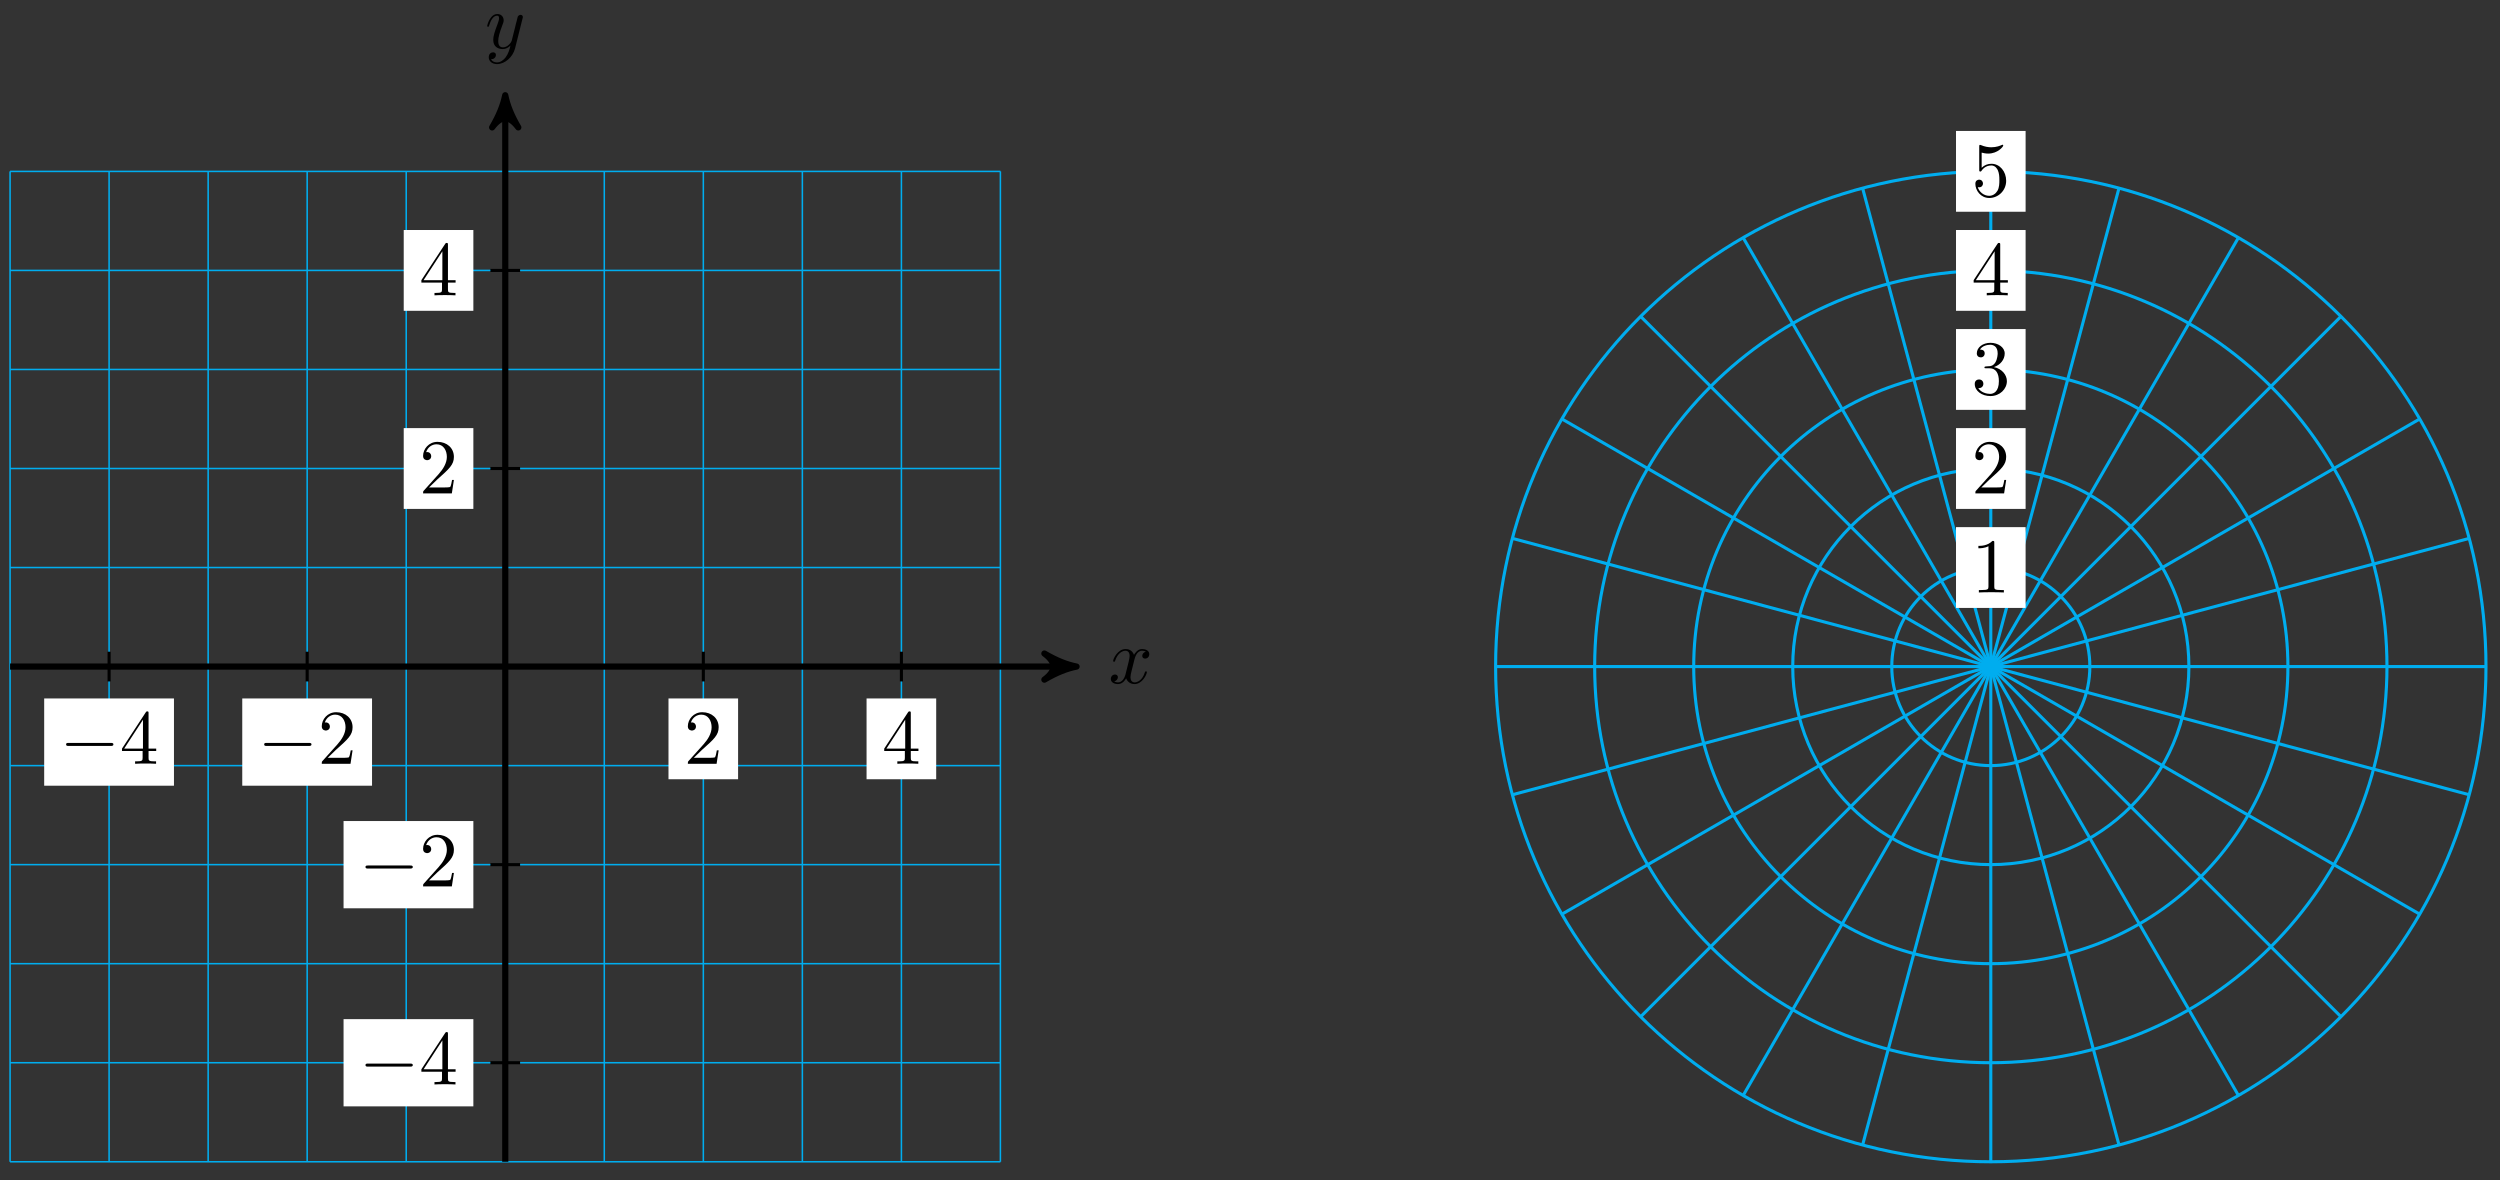 <?xml version="1.0" encoding="UTF-8"?>
<svg xmlns="http://www.w3.org/2000/svg" xmlns:xlink="http://www.w3.org/1999/xlink" width="322pt" height="152pt" viewBox="0 0 322 152" version="1.1">
<rect x="0" y="0" width="322" height="152" fill="#333333" stroke="none"/>
<defs>
<g>
<symbol overflow="visible" id="glyph0-0">
<path style="stroke:none;" d=""/>
</symbol>
<symbol overflow="visible" id="glyph0-1">
<path style="stroke:none;" d="M 3.328 -3.016 C 3.391 -3.266 3.625 -4.188 4.312 -4.188 C 4.359 -4.188 4.609 -4.188 4.812 -4.062 C 4.531 -4 4.344 -3.766 4.344 -3.516 C 4.344 -3.359 4.453 -3.172 4.719 -3.172 C 4.938 -3.172 5.25 -3.344 5.25 -3.75 C 5.25 -4.266 4.672 -4.406 4.328 -4.406 C 3.75 -4.406 3.406 -3.875 3.281 -3.656 C 3.031 -4.312 2.5 -4.406 2.203 -4.406 C 1.172 -4.406 0.594 -3.125 0.594 -2.875 C 0.594 -2.766 0.703 -2.766 0.719 -2.766 C 0.797 -2.766 0.828 -2.797 0.844 -2.875 C 1.188 -3.938 1.844 -4.188 2.188 -4.188 C 2.375 -4.188 2.719 -4.094 2.719 -3.516 C 2.719 -3.203 2.547 -2.547 2.188 -1.141 C 2.031 -0.531 1.672 -0.109 1.234 -0.109 C 1.172 -0.109 0.953 -0.109 0.734 -0.234 C 0.984 -0.297 1.203 -0.5 1.203 -0.781 C 1.203 -1.047 0.984 -1.125 0.844 -1.125 C 0.531 -1.125 0.297 -0.875 0.297 -0.547 C 0.297 -0.094 0.781 0.109 1.219 0.109 C 1.891 0.109 2.25 -0.594 2.266 -0.641 C 2.391 -0.281 2.75 0.109 3.344 0.109 C 4.375 0.109 4.938 -1.172 4.938 -1.422 C 4.938 -1.531 4.859 -1.531 4.828 -1.531 C 4.734 -1.531 4.719 -1.484 4.688 -1.422 C 4.359 -0.344 3.688 -0.109 3.375 -0.109 C 2.984 -0.109 2.828 -0.422 2.828 -0.766 C 2.828 -0.984 2.875 -1.203 2.984 -1.641 Z M 3.328 -3.016 "/>
</symbol>
<symbol overflow="visible" id="glyph0-2">
<path style="stroke:none;" d="M 4.844 -3.797 C 4.891 -3.938 4.891 -3.953 4.891 -4.031 C 4.891 -4.203 4.75 -4.297 4.594 -4.297 C 4.5 -4.297 4.344 -4.234 4.25 -4.094 C 4.234 -4.031 4.141 -3.734 4.109 -3.547 C 4.031 -3.297 3.969 -3.016 3.906 -2.75 L 3.453 -0.953 C 3.422 -0.812 2.984 -0.109 2.328 -0.109 C 1.828 -0.109 1.719 -0.547 1.719 -0.922 C 1.719 -1.375 1.891 -2 2.219 -2.875 C 2.375 -3.281 2.422 -3.391 2.422 -3.594 C 2.422 -4.031 2.109 -4.406 1.609 -4.406 C 0.656 -4.406 0.297 -2.953 0.297 -2.875 C 0.297 -2.766 0.391 -2.766 0.406 -2.766 C 0.516 -2.766 0.516 -2.797 0.562 -2.953 C 0.844 -3.891 1.234 -4.188 1.578 -4.188 C 1.656 -4.188 1.828 -4.188 1.828 -3.875 C 1.828 -3.625 1.719 -3.359 1.656 -3.172 C 1.25 -2.109 1.078 -1.547 1.078 -1.078 C 1.078 -0.188 1.703 0.109 2.297 0.109 C 2.688 0.109 3.016 -0.062 3.297 -0.344 C 3.172 0.172 3.047 0.672 2.656 1.203 C 2.391 1.531 2.016 1.828 1.562 1.828 C 1.422 1.828 0.969 1.797 0.797 1.406 C 0.953 1.406 1.094 1.406 1.219 1.281 C 1.328 1.203 1.422 1.062 1.422 0.875 C 1.422 0.562 1.156 0.531 1.062 0.531 C 0.828 0.531 0.5 0.688 0.5 1.172 C 0.5 1.672 0.938 2.047 1.562 2.047 C 2.578 2.047 3.609 1.141 3.891 0.016 Z M 4.844 -3.797 "/>
</symbol>
<symbol overflow="visible" id="glyph1-0">
<path style="stroke:none;" d=""/>
</symbol>
<symbol overflow="visible" id="glyph1-1">
<path style="stroke:none;" d="M 6.562 -2.297 C 6.734 -2.297 6.922 -2.297 6.922 -2.5 C 6.922 -2.688 6.734 -2.688 6.562 -2.688 L 1.172 -2.688 C 1 -2.688 0.828 -2.688 0.828 -2.5 C 0.828 -2.297 1 -2.297 1.172 -2.297 Z M 6.562 -2.297 "/>
</symbol>
<symbol overflow="visible" id="glyph2-0">
<path style="stroke:none;" d=""/>
</symbol>
<symbol overflow="visible" id="glyph2-1">
<path style="stroke:none;" d="M 2.938 -1.641 L 2.938 -0.781 C 2.938 -0.422 2.906 -0.312 2.172 -0.312 L 1.969 -0.312 L 1.969 0 C 2.375 -0.031 2.891 -0.031 3.312 -0.031 C 3.734 -0.031 4.25 -0.031 4.672 0 L 4.672 -0.312 L 4.453 -0.312 C 3.719 -0.312 3.703 -0.422 3.703 -0.781 L 3.703 -1.641 L 4.688 -1.641 L 4.688 -1.953 L 3.703 -1.953 L 3.703 -6.484 C 3.703 -6.688 3.703 -6.75 3.531 -6.75 C 3.453 -6.75 3.422 -6.75 3.344 -6.625 L 0.281 -1.953 L 0.281 -1.641 Z M 2.984 -1.953 L 0.562 -1.953 L 2.984 -5.672 Z M 2.984 -1.953 "/>
</symbol>
<symbol overflow="visible" id="glyph2-2">
<path style="stroke:none;" d="M 1.266 -0.766 L 2.328 -1.797 C 3.875 -3.172 4.469 -3.703 4.469 -4.703 C 4.469 -5.844 3.578 -6.641 2.359 -6.641 C 1.234 -6.641 0.5 -5.719 0.5 -4.828 C 0.5 -4.281 1 -4.281 1.031 -4.281 C 1.203 -4.281 1.547 -4.391 1.547 -4.812 C 1.547 -5.062 1.359 -5.328 1.016 -5.328 C 0.938 -5.328 0.922 -5.328 0.891 -5.312 C 1.109 -5.969 1.656 -6.328 2.234 -6.328 C 3.141 -6.328 3.562 -5.516 3.562 -4.703 C 3.562 -3.906 3.078 -3.125 2.516 -2.5 L 0.609 -0.375 C 0.5 -0.266 0.5 -0.234 0.5 0 L 4.203 0 L 4.469 -1.734 L 4.234 -1.734 C 4.172 -1.438 4.109 -1 4 -0.844 C 3.938 -0.766 3.281 -0.766 3.062 -0.766 Z M 1.266 -0.766 "/>
</symbol>
<symbol overflow="visible" id="glyph2-3">
<path style="stroke:none;" d="M 2.938 -6.375 C 2.938 -6.625 2.938 -6.641 2.703 -6.641 C 2.078 -6 1.203 -6 0.891 -6 L 0.891 -5.688 C 1.094 -5.688 1.672 -5.688 2.188 -5.953 L 2.188 -0.781 C 2.188 -0.422 2.156 -0.312 1.266 -0.312 L 0.953 -0.312 L 0.953 0 C 1.297 -0.031 2.156 -0.031 2.562 -0.031 C 2.953 -0.031 3.828 -0.031 4.172 0 L 4.172 -0.312 L 3.859 -0.312 C 2.953 -0.312 2.938 -0.422 2.938 -0.781 Z M 2.938 -6.375 "/>
</symbol>
<symbol overflow="visible" id="glyph2-4">
<path style="stroke:none;" d="M 2.891 -3.516 C 3.703 -3.781 4.281 -4.469 4.281 -5.266 C 4.281 -6.078 3.406 -6.641 2.453 -6.641 C 1.453 -6.641 0.688 -6.047 0.688 -5.281 C 0.688 -4.953 0.906 -4.766 1.203 -4.766 C 1.5 -4.766 1.703 -4.984 1.703 -5.281 C 1.703 -5.766 1.234 -5.766 1.094 -5.766 C 1.391 -6.266 2.047 -6.391 2.406 -6.391 C 2.828 -6.391 3.375 -6.172 3.375 -5.281 C 3.375 -5.156 3.344 -4.578 3.094 -4.141 C 2.797 -3.656 2.453 -3.625 2.203 -3.625 C 2.125 -3.609 1.891 -3.594 1.812 -3.594 C 1.734 -3.578 1.672 -3.562 1.672 -3.469 C 1.672 -3.359 1.734 -3.359 1.906 -3.359 L 2.344 -3.359 C 3.156 -3.359 3.531 -2.688 3.531 -1.703 C 3.531 -0.344 2.844 -0.062 2.406 -0.062 C 1.969 -0.062 1.219 -0.234 0.875 -0.812 C 1.219 -0.766 1.531 -0.984 1.531 -1.359 C 1.531 -1.719 1.266 -1.922 0.984 -1.922 C 0.734 -1.922 0.422 -1.781 0.422 -1.344 C 0.422 -0.438 1.344 0.219 2.438 0.219 C 3.656 0.219 4.562 -0.688 4.562 -1.703 C 4.562 -2.516 3.922 -3.297 2.891 -3.516 Z M 2.891 -3.516 "/>
</symbol>
<symbol overflow="visible" id="glyph2-5">
<path style="stroke:none;" d="M 4.469 -2 C 4.469 -3.188 3.656 -4.188 2.578 -4.188 C 2.109 -4.188 1.672 -4.031 1.312 -3.672 L 1.312 -5.625 C 1.516 -5.562 1.844 -5.5 2.156 -5.5 C 3.391 -5.5 4.094 -6.406 4.094 -6.531 C 4.094 -6.594 4.062 -6.641 3.984 -6.641 C 3.984 -6.641 3.953 -6.641 3.906 -6.609 C 3.703 -6.516 3.219 -6.312 2.547 -6.312 C 2.156 -6.312 1.688 -6.391 1.219 -6.594 C 1.141 -6.625 1.125 -6.625 1.109 -6.625 C 1 -6.625 1 -6.547 1 -6.391 L 1 -3.438 C 1 -3.266 1 -3.188 1.141 -3.188 C 1.219 -3.188 1.234 -3.203 1.281 -3.266 C 1.391 -3.422 1.75 -3.969 2.562 -3.969 C 3.078 -3.969 3.328 -3.516 3.406 -3.328 C 3.562 -2.953 3.594 -2.578 3.594 -2.078 C 3.594 -1.719 3.594 -1.125 3.344 -0.703 C 3.109 -0.312 2.734 -0.062 2.281 -0.062 C 1.562 -0.062 0.984 -0.594 0.812 -1.172 C 0.844 -1.172 0.875 -1.156 0.984 -1.156 C 1.312 -1.156 1.484 -1.406 1.484 -1.641 C 1.484 -1.891 1.312 -2.141 0.984 -2.141 C 0.844 -2.141 0.5 -2.062 0.5 -1.609 C 0.5 -0.75 1.188 0.219 2.297 0.219 C 3.453 0.219 4.469 -0.734 4.469 -2 Z M 4.469 -2 "/>
</symbol>
</g>
</defs>
<g id="surface1">
<path style="fill:none;stroke-width:0.199;stroke-linecap:butt;stroke-linejoin:miter;stroke:rgb(0%,67.839%,93.729%);stroke-opacity:1;stroke-miterlimit:10;" d="M -255.118 -63.781 L -127.562 -63.781 M -255.118 -51.024 L -127.562 -51.024 M -255.118 -38.267 L -127.562 -38.267 M -255.118 -25.51 L -127.562 -25.51 M -255.118 -12.757 L -127.562 -12.757 M -255.118 -0 L -127.562 -0 M -255.118 12.757 L -127.562 12.757 M -255.118 25.51 L -127.562 25.51 M -255.118 38.267 L -127.562 38.267 M -255.118 51.024 L -127.562 51.024 M -255.118 63.777 L -127.562 63.777 M -255.118 -63.781 L -255.118 63.781 M -242.364 -63.781 L -242.364 63.781 M -229.606 -63.781 L -229.606 63.781 M -216.853 -63.781 L -216.853 63.781 M -204.095 -63.781 L -204.095 63.781 M -191.338 -63.781 L -191.338 63.781 M -178.584 -63.781 L -178.584 63.781 M -165.827 -63.781 L -165.827 63.781 M -153.073 -63.781 L -153.073 63.781 M -140.315 -63.781 L -140.315 63.781 M -127.566 -63.781 L -127.566 63.781 " transform="matrix(1,0,0,-1,256.416,85.855)"/>
<path style="fill:none;stroke-width:0.797;stroke-linecap:butt;stroke-linejoin:miter;stroke:rgb(0%,0%,0%);stroke-opacity:1;stroke-miterlimit:10;" d="M -255.118 -0 L -118.788 -0 " transform="matrix(1,0,0,-1,256.416,85.855)"/>
<path style="fill-rule:nonzero;fill:rgb(0%,0%,0%);fill-opacity:1;stroke-width:0.797;stroke-linecap:butt;stroke-linejoin:round;stroke:rgb(0%,0%,0%);stroke-opacity:1;stroke-miterlimit:10;" d="M 1.036 -0 C -0.261 0.258 -1.553 0.777 -3.108 1.683 C -1.553 0.519 -1.553 -0.52 -3.108 -1.684 C -1.553 -0.777 -0.261 -0.258 1.036 -0 Z M 1.036 -0 " transform="matrix(1,0,0,-1,137.624,85.855)"/>
<g style="fill:rgb(0%,0%,0%);fill-opacity:1;">
  <use xlink:href="#glyph0-1" x="142.777" y="88.001"/>
</g>
<path style="fill:none;stroke-width:0.797;stroke-linecap:butt;stroke-linejoin:miter;stroke:rgb(0%,0%,0%);stroke-opacity:1;stroke-miterlimit:10;" d="M -191.338 -63.781 L -191.338 72.55 " transform="matrix(1,0,0,-1,256.416,85.855)"/>
<path style="fill-rule:nonzero;fill:rgb(0%,0%,0%);fill-opacity:1;stroke-width:0.797;stroke-linecap:butt;stroke-linejoin:round;stroke:rgb(0%,0%,0%);stroke-opacity:1;stroke-miterlimit:10;" d="M 1.035 -0.002 C -0.258 0.26 -1.554 0.775 -3.109 1.686 C -1.554 0.518 -1.554 -0.518 -3.109 -1.685 C -1.554 -0.775 -0.258 -0.26 1.035 -0.002 Z M 1.035 -0.002 " transform="matrix(0,-1,-1,0,65.072,13.301)"/>
<g style="fill:rgb(0%,0%,0%);fill-opacity:1;">
  <use xlink:href="#glyph0-2" x="62.451" y="6.21"/>
</g>
<path style="fill:none;stroke-width:0.399;stroke-linecap:butt;stroke-linejoin:miter;stroke:rgb(0%,0%,0%);stroke-opacity:1;stroke-miterlimit:10;" d="M -242.364 1.914 L -242.364 -1.914 " transform="matrix(1,0,0,-1,256.416,85.855)"/>
<path style=" stroke:none;fill-rule:nonzero;fill:rgb(100%,100%,100%);fill-opacity:1;" d="M 5.691 101.199 L 22.406 101.199 L 22.406 89.961 L 5.691 89.961 Z M 5.691 101.199 "/>
<g style="fill:rgb(0%,0%,0%);fill-opacity:1;">
  <use xlink:href="#glyph1-1" x="7.682" y="98.374"/>
</g>
<g style="fill:rgb(0%,0%,0%);fill-opacity:1;">
  <use xlink:href="#glyph2-1" x="15.431" y="98.374"/>
</g>
<path style="fill:none;stroke-width:0.399;stroke-linecap:butt;stroke-linejoin:miter;stroke:rgb(0%,0%,0%);stroke-opacity:1;stroke-miterlimit:10;" d="M -189.428 -51.024 L -193.252 -51.024 " transform="matrix(1,0,0,-1,256.416,85.855)"/>
<path style=" stroke:none;fill-rule:nonzero;fill:rgb(100%,100%,100%);fill-opacity:1;" d="M 44.25 142.5 L 60.969 142.5 L 60.969 131.266 L 44.25 131.266 Z M 44.25 142.5 "/>
<g style="fill:rgb(0%,0%,0%);fill-opacity:1;">
  <use xlink:href="#glyph1-1" x="46.244" y="139.678"/>
</g>
<g style="fill:rgb(0%,0%,0%);fill-opacity:1;">
  <use xlink:href="#glyph2-1" x="53.993" y="139.678"/>
</g>
<path style="fill:none;stroke-width:0.399;stroke-linecap:butt;stroke-linejoin:miter;stroke:rgb(0%,0%,0%);stroke-opacity:1;stroke-miterlimit:10;" d="M -216.853 1.914 L -216.853 -1.914 " transform="matrix(1,0,0,-1,256.416,85.855)"/>
<path style=" stroke:none;fill-rule:nonzero;fill:rgb(100%,100%,100%);fill-opacity:1;" d="M 31.203 101.199 L 47.918 101.199 L 47.918 89.961 L 31.203 89.961 Z M 31.203 101.199 "/>
<g style="fill:rgb(0%,0%,0%);fill-opacity:1;">
  <use xlink:href="#glyph1-1" x="33.194" y="98.374"/>
</g>
<g style="fill:rgb(0%,0%,0%);fill-opacity:1;">
  <use xlink:href="#glyph2-2" x="40.943" y="98.374"/>
</g>
<path style="fill:none;stroke-width:0.399;stroke-linecap:butt;stroke-linejoin:miter;stroke:rgb(0%,0%,0%);stroke-opacity:1;stroke-miterlimit:10;" d="M -189.428 -25.51 L -193.252 -25.51 " transform="matrix(1,0,0,-1,256.416,85.855)"/>
<path style=" stroke:none;fill-rule:nonzero;fill:rgb(100%,100%,100%);fill-opacity:1;" d="M 44.25 116.988 L 60.969 116.988 L 60.969 105.75 L 44.25 105.75 Z M 44.25 116.988 "/>
<g style="fill:rgb(0%,0%,0%);fill-opacity:1;">
  <use xlink:href="#glyph1-1" x="46.244" y="114.164"/>
</g>
<g style="fill:rgb(0%,0%,0%);fill-opacity:1;">
  <use xlink:href="#glyph2-2" x="53.993" y="114.164"/>
</g>
<path style="fill:none;stroke-width:0.399;stroke-linecap:butt;stroke-linejoin:miter;stroke:rgb(0%,0%,0%);stroke-opacity:1;stroke-miterlimit:10;" d="M -165.827 1.914 L -165.827 -1.914 " transform="matrix(1,0,0,-1,256.416,85.855)"/>
<path style=" stroke:none;fill-rule:nonzero;fill:rgb(100%,100%,100%);fill-opacity:1;" d="M 86.102 100.367 L 95.066 100.367 L 95.066 89.961 L 86.102 89.961 Z M 86.102 100.367 "/>
<g style="fill:rgb(0%,0%,0%);fill-opacity:1;">
  <use xlink:href="#glyph2-2" x="88.094" y="98.374"/>
</g>
<path style="fill:none;stroke-width:0.399;stroke-linecap:butt;stroke-linejoin:miter;stroke:rgb(0%,0%,0%);stroke-opacity:1;stroke-miterlimit:10;" d="M -189.428 25.51 L -193.252 25.51 " transform="matrix(1,0,0,-1,256.416,85.855)"/>
<path style=" stroke:none;fill-rule:nonzero;fill:rgb(100%,100%,100%);fill-opacity:1;" d="M 52 65.547 L 60.969 65.547 L 60.969 55.141 L 52 55.141 Z M 52 65.547 "/>
<g style="fill:rgb(0%,0%,0%);fill-opacity:1;">
  <use xlink:href="#glyph2-2" x="53.993" y="63.552"/>
</g>
<path style="fill:none;stroke-width:0.399;stroke-linecap:butt;stroke-linejoin:miter;stroke:rgb(0%,0%,0%);stroke-opacity:1;stroke-miterlimit:10;" d="M -140.315 1.914 L -140.315 -1.914 " transform="matrix(1,0,0,-1,256.416,85.855)"/>
<path style=" stroke:none;fill-rule:nonzero;fill:rgb(100%,100%,100%);fill-opacity:1;" d="M 111.613 100.367 L 120.582 100.367 L 120.582 89.961 L 111.613 89.961 Z M 111.613 100.367 "/>
<g style="fill:rgb(0%,0%,0%);fill-opacity:1;">
  <use xlink:href="#glyph2-1" x="113.607" y="98.374"/>
</g>
<path style="fill:none;stroke-width:0.399;stroke-linecap:butt;stroke-linejoin:miter;stroke:rgb(0%,0%,0%);stroke-opacity:1;stroke-miterlimit:10;" d="M -189.428 51.024 L -193.252 51.024 " transform="matrix(1,0,0,-1,256.416,85.855)"/>
<path style=" stroke:none;fill-rule:nonzero;fill:rgb(100%,100%,100%);fill-opacity:1;" d="M 52 40.031 L 60.969 40.031 L 60.969 29.625 L 52 29.625 Z M 52 40.031 "/>
<g style="fill:rgb(0%,0%,0%);fill-opacity:1;">
  <use xlink:href="#glyph2-1" x="53.993" y="38.039"/>
</g>
<path style="fill:none;stroke-width:0.399;stroke-linecap:butt;stroke-linejoin:miter;stroke:rgb(0%,67.839%,93.729%);stroke-opacity:1;stroke-miterlimit:10;" d="M -0.002 -0 L 63.778 -0 " transform="matrix(1,0,0,-1,256.416,85.855)"/>
<path style="fill:none;stroke-width:0.399;stroke-linecap:butt;stroke-linejoin:miter;stroke:rgb(0%,67.839%,93.729%);stroke-opacity:1;stroke-miterlimit:10;" d="M -0.002 -0 L 61.606 16.507 " transform="matrix(1,0,0,-1,256.416,85.855)"/>
<path style="fill:none;stroke-width:0.399;stroke-linecap:butt;stroke-linejoin:miter;stroke:rgb(0%,67.839%,93.729%);stroke-opacity:1;stroke-miterlimit:10;" d="M -0.002 -0 L 55.235 31.889 " transform="matrix(1,0,0,-1,256.416,85.855)"/>
<path style="fill:none;stroke-width:0.399;stroke-linecap:butt;stroke-linejoin:miter;stroke:rgb(0%,67.839%,93.729%);stroke-opacity:1;stroke-miterlimit:10;" d="M -0.002 -0 L 45.099 45.099 " transform="matrix(1,0,0,-1,256.416,85.855)"/>
<path style="fill:none;stroke-width:0.399;stroke-linecap:butt;stroke-linejoin:miter;stroke:rgb(0%,67.839%,93.729%);stroke-opacity:1;stroke-miterlimit:10;" d="M -0.002 -0 L 31.888 55.235 " transform="matrix(1,0,0,-1,256.416,85.855)"/>
<path style="fill:none;stroke-width:0.399;stroke-linecap:butt;stroke-linejoin:miter;stroke:rgb(0%,67.839%,93.729%);stroke-opacity:1;stroke-miterlimit:10;" d="M -0.002 -0 L 16.506 61.606 " transform="matrix(1,0,0,-1,256.416,85.855)"/>
<path style="fill:none;stroke-width:0.399;stroke-linecap:butt;stroke-linejoin:miter;stroke:rgb(0%,67.839%,93.729%);stroke-opacity:1;stroke-miterlimit:10;" d="M -0.002 -0 L -0.002 63.781 " transform="matrix(1,0,0,-1,256.416,85.855)"/>
<path style="fill:none;stroke-width:0.399;stroke-linecap:butt;stroke-linejoin:miter;stroke:rgb(0%,67.839%,93.729%);stroke-opacity:1;stroke-miterlimit:10;" d="M -0.002 -0 L -16.509 61.606 " transform="matrix(1,0,0,-1,256.416,85.855)"/>
<path style="fill:none;stroke-width:0.399;stroke-linecap:butt;stroke-linejoin:miter;stroke:rgb(0%,67.839%,93.729%);stroke-opacity:1;stroke-miterlimit:10;" d="M -0.002 -0 L -31.892 55.235 " transform="matrix(1,0,0,-1,256.416,85.855)"/>
<path style="fill:none;stroke-width:0.399;stroke-linecap:butt;stroke-linejoin:miter;stroke:rgb(0%,67.839%,93.729%);stroke-opacity:1;stroke-miterlimit:10;" d="M -0.002 -0 L -45.098 45.099 " transform="matrix(1,0,0,-1,256.416,85.855)"/>
<path style="fill:none;stroke-width:0.399;stroke-linecap:butt;stroke-linejoin:miter;stroke:rgb(0%,67.839%,93.729%);stroke-opacity:1;stroke-miterlimit:10;" d="M -0.002 -0 L -55.235 31.889 " transform="matrix(1,0,0,-1,256.416,85.855)"/>
<path style="fill:none;stroke-width:0.399;stroke-linecap:butt;stroke-linejoin:miter;stroke:rgb(0%,67.839%,93.729%);stroke-opacity:1;stroke-miterlimit:10;" d="M -0.002 -0 L -61.606 16.507 " transform="matrix(1,0,0,-1,256.416,85.855)"/>
<path style="fill:none;stroke-width:0.399;stroke-linecap:butt;stroke-linejoin:miter;stroke:rgb(0%,67.839%,93.729%);stroke-opacity:1;stroke-miterlimit:10;" d="M -0.002 -0 L -63.782 -0 " transform="matrix(1,0,0,-1,256.416,85.855)"/>
<path style="fill:none;stroke-width:0.399;stroke-linecap:butt;stroke-linejoin:miter;stroke:rgb(0%,67.839%,93.729%);stroke-opacity:1;stroke-miterlimit:10;" d="M -0.002 -0 L -61.606 -16.507 " transform="matrix(1,0,0,-1,256.416,85.855)"/>
<path style="fill:none;stroke-width:0.399;stroke-linecap:butt;stroke-linejoin:miter;stroke:rgb(0%,67.839%,93.729%);stroke-opacity:1;stroke-miterlimit:10;" d="M -0.002 -0 L -55.235 -31.889 " transform="matrix(1,0,0,-1,256.416,85.855)"/>
<path style="fill:none;stroke-width:0.399;stroke-linecap:butt;stroke-linejoin:miter;stroke:rgb(0%,67.839%,93.729%);stroke-opacity:1;stroke-miterlimit:10;" d="M -0.002 -0 L -45.098 -45.099 " transform="matrix(1,0,0,-1,256.416,85.855)"/>
<path style="fill:none;stroke-width:0.399;stroke-linecap:butt;stroke-linejoin:miter;stroke:rgb(0%,67.839%,93.729%);stroke-opacity:1;stroke-miterlimit:10;" d="M -0.002 -0 L -31.892 -55.235 " transform="matrix(1,0,0,-1,256.416,85.855)"/>
<path style="fill:none;stroke-width:0.399;stroke-linecap:butt;stroke-linejoin:miter;stroke:rgb(0%,67.839%,93.729%);stroke-opacity:1;stroke-miterlimit:10;" d="M -0.002 -0 L -16.509 -61.606 " transform="matrix(1,0,0,-1,256.416,85.855)"/>
<path style="fill:none;stroke-width:0.399;stroke-linecap:butt;stroke-linejoin:miter;stroke:rgb(0%,67.839%,93.729%);stroke-opacity:1;stroke-miterlimit:10;" d="M -0.002 -0 L -0.002 -63.781 " transform="matrix(1,0,0,-1,256.416,85.855)"/>
<path style="fill:none;stroke-width:0.399;stroke-linecap:butt;stroke-linejoin:miter;stroke:rgb(0%,67.839%,93.729%);stroke-opacity:1;stroke-miterlimit:10;" d="M -0.002 -0 L 16.506 -61.606 " transform="matrix(1,0,0,-1,256.416,85.855)"/>
<path style="fill:none;stroke-width:0.399;stroke-linecap:butt;stroke-linejoin:miter;stroke:rgb(0%,67.839%,93.729%);stroke-opacity:1;stroke-miterlimit:10;" d="M -0.002 -0 L 31.888 -55.235 " transform="matrix(1,0,0,-1,256.416,85.855)"/>
<path style="fill:none;stroke-width:0.399;stroke-linecap:butt;stroke-linejoin:miter;stroke:rgb(0%,67.839%,93.729%);stroke-opacity:1;stroke-miterlimit:10;" d="M -0.002 -0 L 45.099 -45.099 " transform="matrix(1,0,0,-1,256.416,85.855)"/>
<path style="fill:none;stroke-width:0.399;stroke-linecap:butt;stroke-linejoin:miter;stroke:rgb(0%,67.839%,93.729%);stroke-opacity:1;stroke-miterlimit:10;" d="M -0.002 -0 L 55.235 -31.889 " transform="matrix(1,0,0,-1,256.416,85.855)"/>
<path style="fill:none;stroke-width:0.399;stroke-linecap:butt;stroke-linejoin:miter;stroke:rgb(0%,67.839%,93.729%);stroke-opacity:1;stroke-miterlimit:10;" d="M -0.002 -0 L 61.606 -16.507 " transform="matrix(1,0,0,-1,256.416,85.855)"/>
<path style="fill:none;stroke-width:0.399;stroke-linecap:butt;stroke-linejoin:miter;stroke:rgb(0%,67.839%,93.729%);stroke-opacity:1;stroke-miterlimit:10;" d="M 12.756 -0 C 12.756 7.046 7.045 12.757 -0.002 12.757 C -7.045 12.757 -12.755 7.046 -12.755 -0 C -12.755 -7.047 -7.045 -12.757 -0.002 -12.757 C 7.045 -12.757 12.756 -7.047 12.756 -0 Z M 12.756 -0 " transform="matrix(1,0,0,-1,256.416,85.855)"/>
<path style=" stroke:none;fill-rule:nonzero;fill:rgb(100%,100%,100%);fill-opacity:1;" d="M 251.934 78.301 L 260.898 78.301 L 260.898 67.895 L 251.934 67.895 Z M 251.934 78.301 "/>
<g style="fill:rgb(0%,0%,0%);fill-opacity:1;">
  <use xlink:href="#glyph2-3" x="253.925" y="76.309"/>
</g>
<path style="fill:none;stroke-width:0.399;stroke-linecap:butt;stroke-linejoin:miter;stroke:rgb(0%,67.839%,93.729%);stroke-opacity:1;stroke-miterlimit:10;" d="M 25.513 -0 C 25.513 14.089 14.092 25.51 -0.002 25.51 C -14.091 25.51 -25.513 14.089 -25.513 -0 C -25.513 -14.089 -14.091 -25.51 -0.002 -25.51 C 14.092 -25.51 25.513 -14.089 25.513 -0 Z M 25.513 -0 " transform="matrix(1,0,0,-1,256.416,85.855)"/>
<path style=" stroke:none;fill-rule:nonzero;fill:rgb(100%,100%,100%);fill-opacity:1;" d="M 251.934 65.547 L 260.898 65.547 L 260.898 55.141 L 251.934 55.141 Z M 251.934 65.547 "/>
<g style="fill:rgb(0%,0%,0%);fill-opacity:1;">
  <use xlink:href="#glyph2-2" x="253.925" y="63.552"/>
</g>
<path style="fill:none;stroke-width:0.399;stroke-linecap:butt;stroke-linejoin:miter;stroke:rgb(0%,67.839%,93.729%);stroke-opacity:1;stroke-miterlimit:10;" d="M 38.267 -0 C 38.267 21.135 21.135 38.267 -0.002 38.267 C -21.134 38.267 -38.267 21.135 -38.267 -0 C -38.267 -21.136 -21.134 -38.267 -0.002 -38.267 C 21.135 -38.267 38.267 -21.136 38.267 -0 Z M 38.267 -0 " transform="matrix(1,0,0,-1,256.416,85.855)"/>
<path style=" stroke:none;fill-rule:nonzero;fill:rgb(100%,100%,100%);fill-opacity:1;" d="M 251.934 52.789 L 260.898 52.789 L 260.898 42.383 L 251.934 42.383 Z M 251.934 52.789 "/>
<g style="fill:rgb(0%,0%,0%);fill-opacity:1;">
  <use xlink:href="#glyph2-4" x="253.925" y="50.795"/>
</g>
<path style="fill:none;stroke-width:0.399;stroke-linecap:butt;stroke-linejoin:miter;stroke:rgb(0%,67.839%,93.729%);stroke-opacity:1;stroke-miterlimit:10;" d="M 51.025 -0 C 51.025 28.182 28.181 51.024 -0.002 51.024 C -28.181 51.024 -51.024 28.182 -51.024 -0 C -51.024 -28.182 -28.181 -51.024 -0.002 -51.024 C 28.181 -51.024 51.025 -28.182 51.025 -0 Z M 51.025 -0 " transform="matrix(1,0,0,-1,256.416,85.855)"/>
<path style=" stroke:none;fill-rule:nonzero;fill:rgb(100%,100%,100%);fill-opacity:1;" d="M 251.934 40.031 L 260.898 40.031 L 260.898 29.625 L 251.934 29.625 Z M 251.934 40.031 "/>
<g style="fill:rgb(0%,0%,0%);fill-opacity:1;">
  <use xlink:href="#glyph2-1" x="253.925" y="38.039"/>
</g>
<path style="fill:none;stroke-width:0.399;stroke-linecap:butt;stroke-linejoin:miter;stroke:rgb(0%,67.839%,93.729%);stroke-opacity:1;stroke-miterlimit:10;" d="M 63.778 -0 C 63.778 35.224 35.224 63.781 -0.002 63.781 C -35.224 63.781 -63.782 35.224 -63.782 -0 C -63.782 -35.225 -35.224 -63.781 -0.002 -63.781 C 35.224 -63.781 63.778 -35.225 63.778 -0 Z M 63.778 -0 " transform="matrix(1,0,0,-1,256.416,85.855)"/>
<path style=" stroke:none;fill-rule:nonzero;fill:rgb(100%,100%,100%);fill-opacity:1;" d="M 251.934 27.273 L 260.898 27.273 L 260.898 16.867 L 251.934 16.867 Z M 251.934 27.273 "/>
<g style="fill:rgb(0%,0%,0%);fill-opacity:1;">
  <use xlink:href="#glyph2-5" x="253.925" y="25.282"/>
</g>
</g>
</svg>
